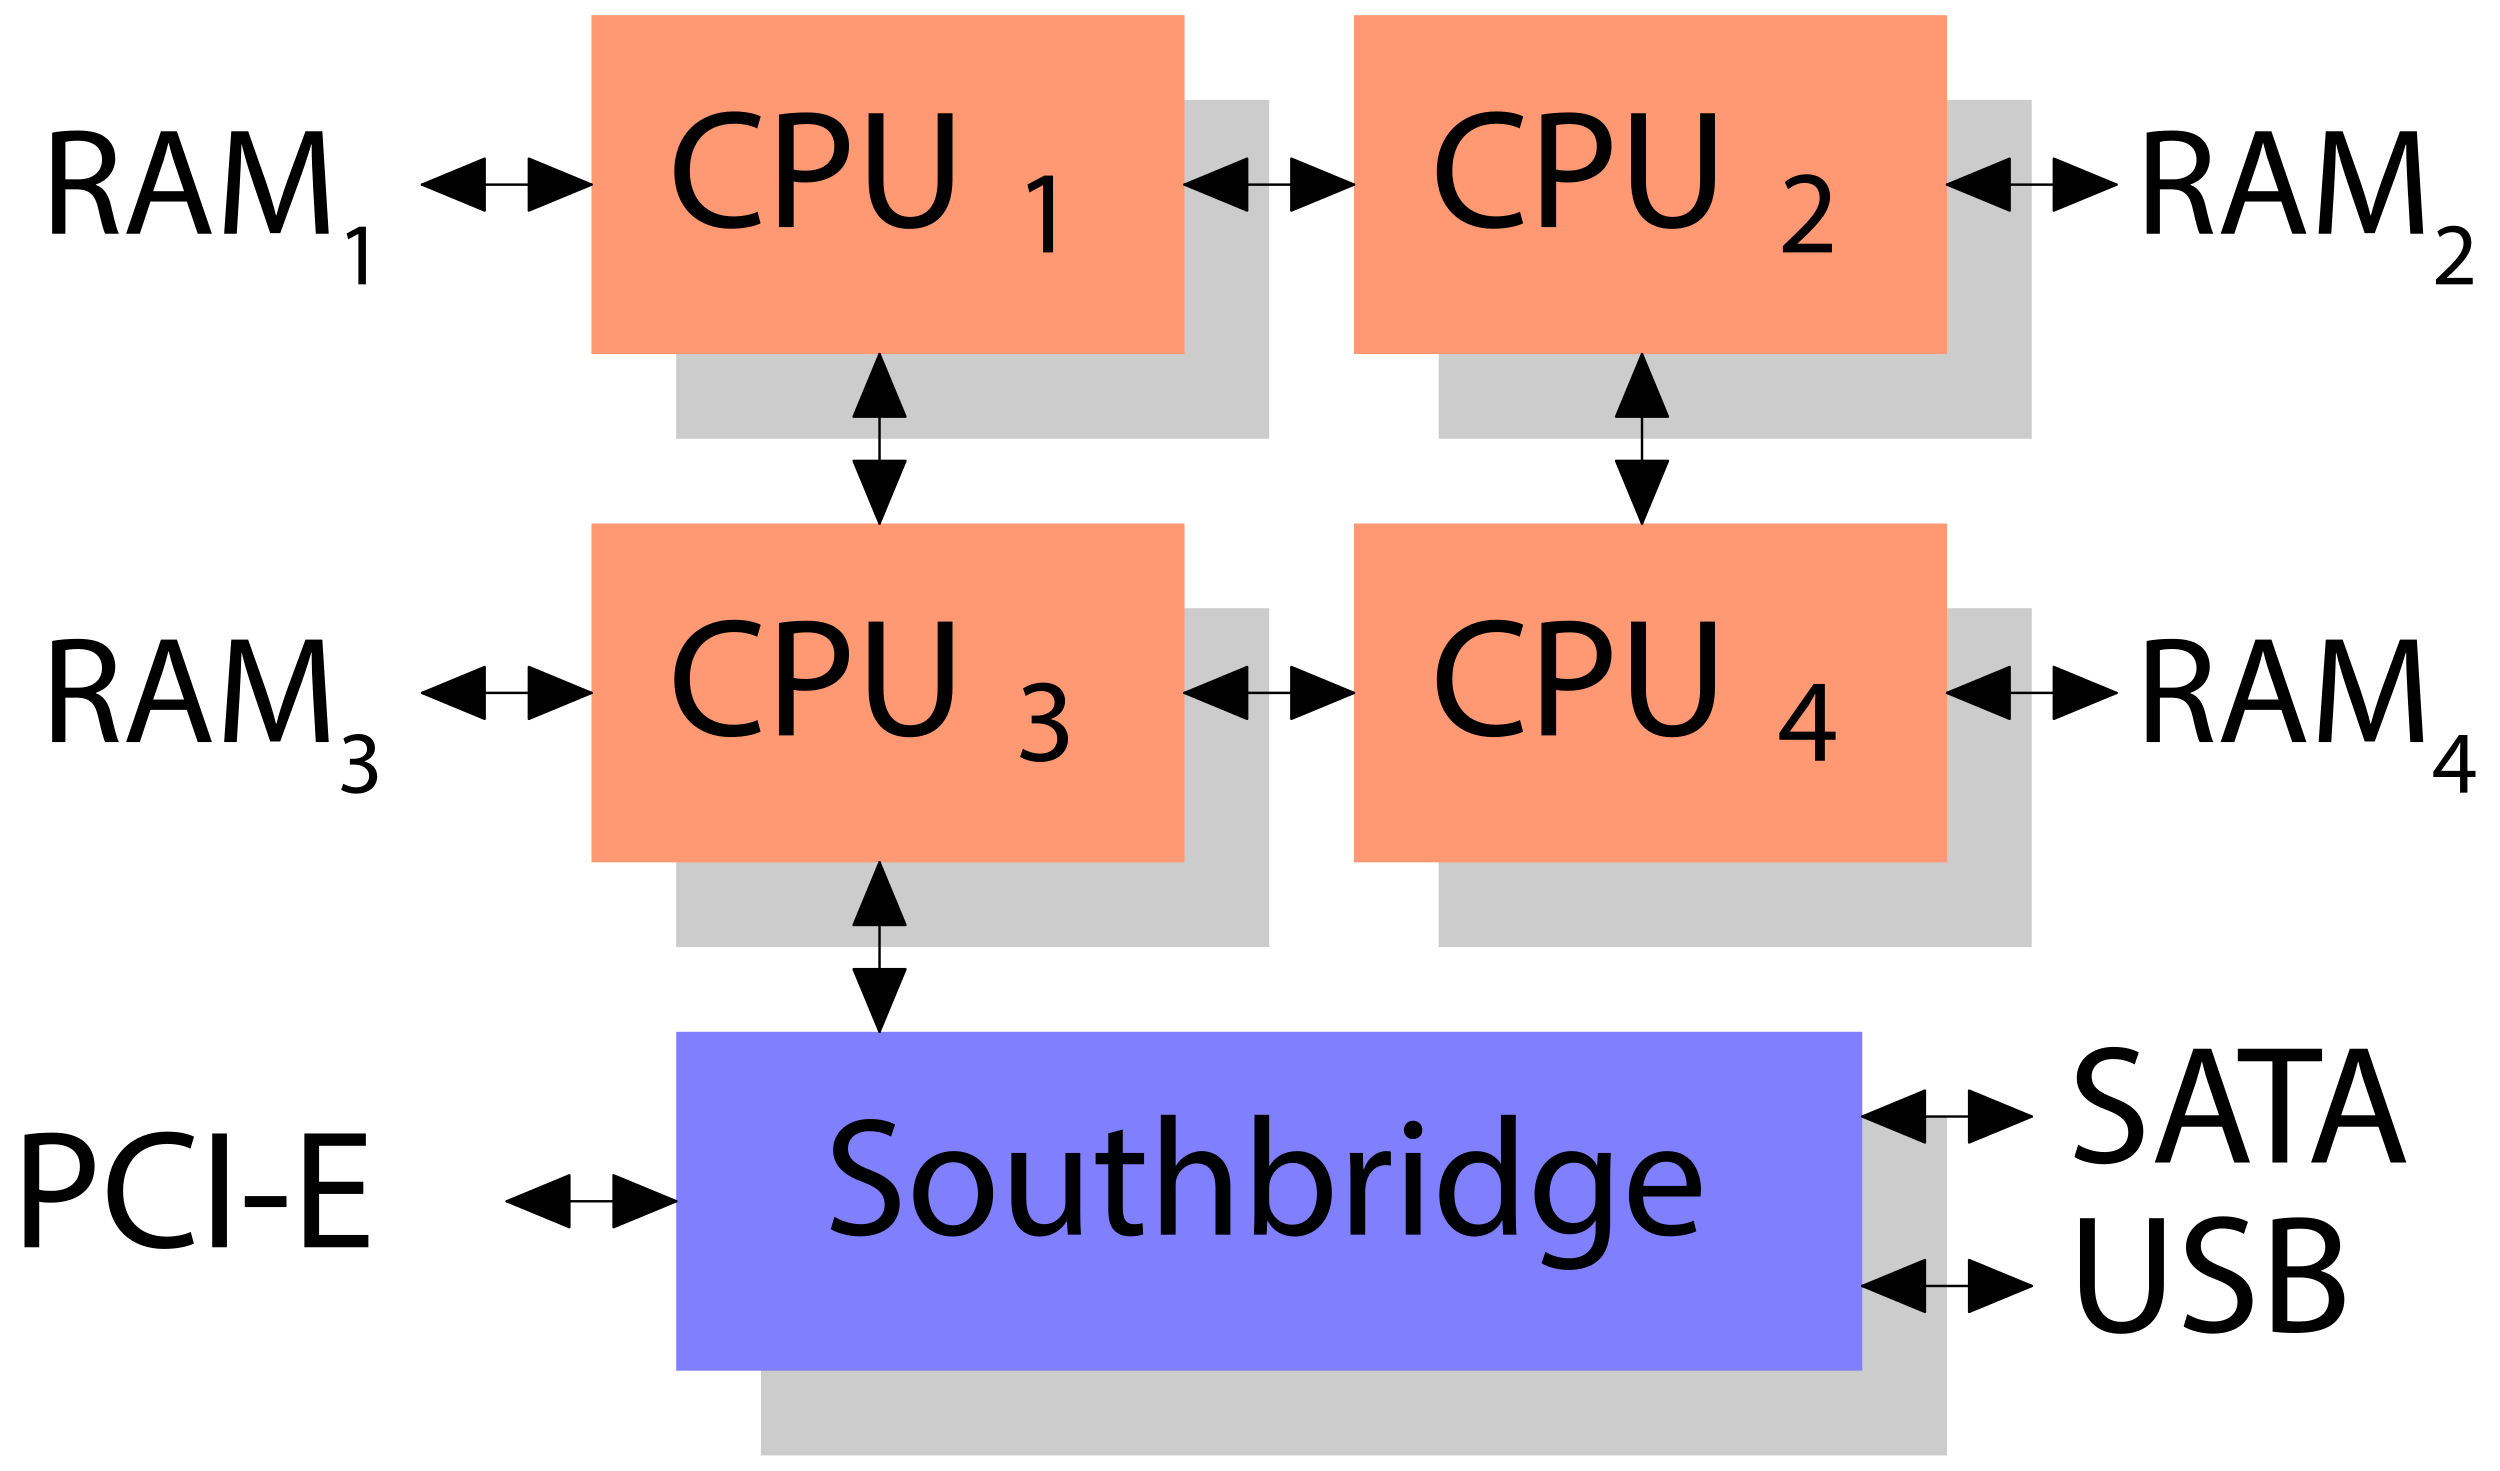 <?xml version="1.0" encoding="utf-8"?>
<!-- Generator: Adobe Illustrator 16.0.0, SVG Export Plug-In . SVG Version: 6.00 Build 0)  -->
<!DOCTYPE svg PUBLIC "-//W3C//DTD SVG 1.1//EN" "http://www.w3.org/Graphics/SVG/1.1/DTD/svg11.dtd">
<svg version="1.1" id="Layer_1" xmlns="http://www.w3.org/2000/svg" xmlns:xlink="http://www.w3.org/1999/xlink" x="0px" y="0px"
	 width="510px" height="300px" viewBox="0 0 510 300" enable-background="new 0 0 510 300" xml:space="preserve">
<g>
	<rect x="137.944" y="124.074" fill="#CCCCCC" width="120.981" height="69.133"/>
	<rect x="120.661" y="106.793" fill="#FF9973" width="120.981" height="69.131"/>
	<rect x="293.492" y="124.074" fill="#CCCCCC" width="120.981" height="69.133"/>
	<rect x="276.209" y="106.793" fill="#FF9973" width="120.981" height="69.131"/>
	<rect x="137.944" y="20.377" fill="#CCCCCC" width="120.981" height="69.133"/>
	<rect x="120.661" y="3.094" fill="#FF9973" width="120.981" height="69.133"/>
	<rect x="293.492" y="20.377" fill="#CCCCCC" width="120.981" height="69.133"/>
	<rect x="276.209" y="3.094" fill="#FF9973" width="120.981" height="69.133"/>
	
		<line fill="none" stroke="#000000" stroke-width="0.5" stroke-linecap="round" stroke-linejoin="round" stroke-miterlimit="10" x1="241.643" y1="141.357" x2="276.209" y2="141.357"/>
	<polygon points="263.436,146.65 276.209,141.357 263.436,136.066 	"/>
	
		<polygon fill="none" stroke="#000000" stroke-width="0.5" stroke-linecap="round" stroke-linejoin="round" stroke-miterlimit="10" points="
		263.436,146.65 276.209,141.357 263.436,136.066 	"/>
	<polygon points="254.416,136.066 241.643,141.357 254.416,146.65 	"/>
	
		<polygon fill="none" stroke="#000000" stroke-width="0.5" stroke-linecap="round" stroke-linejoin="round" stroke-miterlimit="10" points="
		254.416,136.066 241.643,141.357 254.416,146.65 	"/>
	
		<line fill="none" stroke="#000000" stroke-width="0.5" stroke-linecap="round" stroke-linejoin="round" stroke-miterlimit="10" x1="241.643" y1="37.66" x2="276.209" y2="37.66"/>
	<polygon points="263.436,42.951 276.209,37.66 263.436,32.369 	"/>
	
		<polygon fill="none" stroke="#000000" stroke-width="0.5" stroke-linecap="round" stroke-linejoin="round" stroke-miterlimit="10" points="
		263.436,42.951 276.209,37.66 263.436,32.369 	"/>
	<polygon points="254.416,32.369 241.643,37.66 254.416,42.951 	"/>
	
		<polygon fill="none" stroke="#000000" stroke-width="0.5" stroke-linecap="round" stroke-linejoin="round" stroke-miterlimit="10" points="
		254.416,32.369 241.643,37.66 254.416,42.951 	"/>
	
		<line fill="none" stroke="#000000" stroke-width="0.5" stroke-linecap="round" stroke-linejoin="round" stroke-miterlimit="10" x1="179.424" y1="106.793" x2="179.424" y2="72.227"/>
	<polygon points="184.717,85 179.424,72.227 174.135,85 	"/>
	
		<polygon fill="none" stroke="#000000" stroke-width="0.5" stroke-linecap="round" stroke-linejoin="round" stroke-miterlimit="10" points="
		184.717,85 179.424,72.227 174.135,85 	"/>
	<polygon points="174.135,94.018 179.424,106.793 184.717,94.018 	"/>
	
		<polygon fill="none" stroke="#000000" stroke-width="0.5" stroke-linecap="round" stroke-linejoin="round" stroke-miterlimit="10" points="
		174.135,94.018 179.424,106.793 184.717,94.018 	"/>
	
		<line fill="none" stroke="#000000" stroke-width="0.5" stroke-linecap="round" stroke-linejoin="round" stroke-miterlimit="10" x1="334.972" y1="106.793" x2="334.972" y2="72.227"/>
	<polygon points="340.264,85 334.972,72.227 329.682,85 	"/>
	
		<polygon fill="none" stroke="#000000" stroke-width="0.5" stroke-linecap="round" stroke-linejoin="round" stroke-miterlimit="10" points="
		340.264,85 334.972,72.227 329.682,85 	"/>
	<polygon points="329.682,94.018 334.972,106.793 340.264,94.018 	"/>
	
		<polygon fill="none" stroke="#000000" stroke-width="0.5" stroke-linecap="round" stroke-linejoin="round" stroke-miterlimit="10" points="
		329.682,94.018 334.972,106.793 340.264,94.018 	"/>
	<g>
		<path d="M155.156,149.26c-1.1,0.551-3.305,1.102-6.13,1.102c-6.545,0-11.47-4.135-11.47-11.744
			c0-7.268,4.925-12.193,12.125-12.193c2.893,0,4.719,0.621,5.509,1.033l-0.723,2.445c-1.138-0.551-2.754-0.965-4.685-0.965
			c-5.441,0-9.058,3.479-9.058,9.574c0,5.684,3.271,9.334,8.922,9.334c1.823,0,3.683-0.377,4.888-0.963L155.156,149.26z"/>
		<path d="M158.907,127.078c1.448-0.24,3.342-0.447,5.752-0.447c2.964,0,5.134,0.688,6.512,1.93
			c1.272,1.102,2.032,2.789,2.032,4.855c0,2.102-0.621,3.754-1.793,4.959c-1.583,1.689-4.166,2.549-7.096,2.549
			c-0.895,0-1.722-0.035-2.41-0.207v9.301h-2.997V127.078z M161.904,138.271c0.655,0.172,1.482,0.24,2.481,0.24
			c3.615,0,5.819-1.754,5.819-4.957c0-3.066-2.171-4.547-5.476-4.547c-1.31,0-2.309,0.102-2.825,0.24V138.271z"/>
		<path d="M180.224,126.803v13.742c0,5.201,2.31,7.406,5.408,7.406c3.442,0,5.647-2.273,5.647-7.406v-13.742h3.031v13.535
			c0,7.131-3.754,10.057-8.783,10.057c-4.753,0-8.335-2.721-8.335-9.92v-13.672H180.224z"/>
	</g>
	<g>
		<path d="M208.674,152.75c0.604,0.385,2.001,0.988,3.473,0.988c2.721,0,3.564-1.734,3.541-3.037
			c-0.023-2.193-1.998-3.133-4.047-3.133h-1.182v-1.59h1.182c1.543,0,3.494-0.797,3.494-2.652c0-1.254-0.797-2.363-2.748-2.363
			c-1.253,0-2.458,0.557-3.133,1.037l-0.557-1.543c0.82-0.604,2.41-1.205,4.098-1.205c3.085,0,4.482,1.832,4.482,3.736
			c0,1.615-0.962,2.99-2.889,3.688v0.049c1.927,0.385,3.493,1.832,3.493,4.025c0,2.506-1.951,4.699-5.711,4.699
			c-1.763,0-3.306-0.553-4.075-1.059L208.674,152.75z"/>
	</g>
	<g>
		<path d="M310.704,149.26c-1.101,0.551-3.305,1.102-6.13,1.102c-6.545,0-11.471-4.135-11.471-11.744
			c0-7.268,4.926-12.193,12.125-12.193c2.894,0,4.72,0.621,5.51,1.033l-0.723,2.445c-1.138-0.551-2.755-0.965-4.686-0.965
			c-5.441,0-9.057,3.479-9.057,9.574c0,5.684,3.271,9.334,8.922,9.334c1.822,0,3.683-0.377,4.888-0.963L310.704,149.26z"/>
		<path d="M314.454,127.078c1.448-0.24,3.342-0.447,5.752-0.447c2.964,0,5.135,0.688,6.512,1.93
			c1.272,1.102,2.032,2.789,2.032,4.855c0,2.102-0.621,3.754-1.792,4.959c-1.583,1.689-4.166,2.549-7.096,2.549
			c-0.895,0-1.722-0.035-2.41-0.207v9.301h-2.998V127.078z M317.452,138.271c0.654,0.172,1.481,0.24,2.48,0.24
			c3.615,0,5.82-1.754,5.82-4.957c0-3.066-2.171-4.547-5.476-4.547c-1.31,0-2.309,0.102-2.825,0.24V138.271z"/>
		<path d="M335.771,126.803v13.742c0,5.201,2.309,7.406,5.407,7.406c3.443,0,5.647-2.273,5.647-7.406v-13.742h3.031v13.535
			c0,7.131-3.754,10.057-8.783,10.057c-4.753,0-8.334-2.721-8.334-9.92v-13.672H335.771z"/>
	</g>
	<g>
		<path d="M370.273,155.186v-4.268h-7.281v-1.398l6.99-10.002h2.289v9.738h2.194v1.662h-2.194v4.268H370.273z M370.273,149.256
			v-5.23c0-0.82,0.023-1.639,0.07-2.459h-0.07c-0.482,0.916-0.867,1.592-1.303,2.313l-3.832,5.328v0.049H370.273z"/>
	</g>
	<g>
		<path d="M155.156,45.561c-1.1,0.553-3.305,1.103-6.13,1.103c-6.545,0-11.47-4.134-11.47-11.743
			c0-7.269,4.925-12.193,12.125-12.193c2.893,0,4.719,0.619,5.509,1.033l-0.723,2.445c-1.138-0.552-2.754-0.965-4.685-0.965
			c-5.441,0-9.058,3.479-9.058,9.574c0,5.684,3.271,9.334,8.922,9.334c1.823,0,3.683-0.379,4.888-0.964L155.156,45.561z"/>
		<path d="M158.907,23.38c1.448-0.239,3.342-0.447,5.752-0.447c2.964,0,5.134,0.688,6.512,1.929c1.272,1.103,2.032,2.79,2.032,4.855
			c0,2.102-0.621,3.754-1.793,4.961c-1.583,1.688-4.166,2.549-7.096,2.549c-0.895,0-1.722-0.035-2.41-0.207v9.299h-2.997V23.38z
			 M161.904,34.573c0.655,0.172,1.482,0.241,2.481,0.241c3.615,0,5.819-1.756,5.819-4.959c0-3.064-2.171-4.547-5.476-4.547
			c-1.31,0-2.309,0.104-2.825,0.242V34.573z"/>
		<path d="M180.224,23.104v13.742c0,5.202,2.31,7.406,5.408,7.406c3.442,0,5.647-2.274,5.647-7.406V23.104h3.031v13.536
			c0,7.129-3.754,10.057-8.783,10.057c-4.753,0-8.335-2.721-8.335-9.92V23.104H180.224z"/>
	</g>
	<g>
		<path d="M212.771,37.795h-0.047L210,39.266l-0.408-1.613l3.423-1.834h1.806v15.668h-2.049V37.795z"/>
	</g>
	<g>
		<path d="M310.704,45.561c-1.101,0.553-3.305,1.103-6.13,1.103c-6.545,0-11.471-4.134-11.471-11.743
			c0-7.269,4.926-12.193,12.125-12.193c2.894,0,4.72,0.619,5.51,1.033l-0.723,2.445c-1.138-0.552-2.755-0.965-4.686-0.965
			c-5.441,0-9.057,3.479-9.057,9.574c0,5.684,3.271,9.334,8.922,9.334c1.822,0,3.683-0.379,4.888-0.964L310.704,45.561z"/>
		<path d="M314.454,23.38c1.448-0.239,3.342-0.447,5.752-0.447c2.964,0,5.135,0.688,6.512,1.929c1.272,1.103,2.032,2.79,2.032,4.855
			c0,2.102-0.621,3.754-1.792,4.961c-1.583,1.688-4.166,2.549-7.096,2.549c-0.895,0-1.722-0.035-2.41-0.207v9.299h-2.998V23.38z
			 M317.452,34.573c0.654,0.172,1.481,0.241,2.48,0.241c3.615,0,5.82-1.756,5.82-4.959c0-3.064-2.171-4.547-5.476-4.547
			c-1.31,0-2.309,0.104-2.825,0.242V34.573z"/>
		<path d="M335.771,23.104v13.742c0,5.202,2.309,7.406,5.407,7.406c3.443,0,5.647-2.274,5.647-7.406V23.104h3.031v13.536
			c0,7.129-3.754,10.057-8.783,10.057c-4.753,0-8.334-2.721-8.334-9.92V23.104H335.771z"/>
	</g>
	<g>
		<path d="M363.715,51.486v-1.301l1.664-1.615c4-3.809,5.81-5.834,5.833-8.196c0-1.59-0.77-3.06-3.109-3.06
			c-1.421,0-2.603,0.723-3.325,1.324l-0.675-1.493c1.084-0.917,2.626-1.592,4.433-1.592c3.375,0,4.797,2.313,4.797,4.556
			c0,2.893-2.097,5.23-5.398,8.412l-1.252,1.158v0.047h7.038v1.76H363.715z"/>
	</g>
	
		<line fill="none" stroke="#000000" stroke-width="0.5" stroke-linecap="round" stroke-linejoin="round" stroke-miterlimit="10" x1="86.096" y1="141.357" x2="120.661" y2="141.357"/>
	<polygon points="107.889,146.65 120.661,141.357 107.889,136.066 	"/>
	
		<polygon fill="none" stroke="#000000" stroke-width="0.5" stroke-linecap="round" stroke-linejoin="round" stroke-miterlimit="10" points="
		107.889,146.65 120.661,141.357 107.889,136.066 	"/>
	<polygon points="98.869,136.066 86.096,141.357 98.869,146.65 	"/>
	
		<polygon fill="none" stroke="#000000" stroke-width="0.5" stroke-linecap="round" stroke-linejoin="round" stroke-miterlimit="10" points="
		98.869,136.066 86.096,141.357 98.869,146.65 	"/>
	
		<line fill="none" stroke="#000000" stroke-width="0.5" stroke-linecap="round" stroke-linejoin="round" stroke-miterlimit="10" x1="397.19" y1="141.357" x2="431.756" y2="141.357"/>
	<polygon points="418.983,146.65 431.756,141.357 418.983,136.066 	"/>
	
		<polygon fill="none" stroke="#000000" stroke-width="0.5" stroke-linecap="round" stroke-linejoin="round" stroke-miterlimit="10" points="
		418.983,146.65 431.756,141.357 418.983,136.066 	"/>
	<polygon points="409.964,136.066 397.19,141.357 409.964,146.65 	"/>
	
		<polygon fill="none" stroke="#000000" stroke-width="0.5" stroke-linecap="round" stroke-linejoin="round" stroke-miterlimit="10" points="
		409.964,136.066 397.19,141.357 409.964,146.65 	"/>
	
		<line fill="none" stroke="#000000" stroke-width="0.5" stroke-linecap="round" stroke-linejoin="round" stroke-miterlimit="10" x1="86.096" y1="37.66" x2="120.661" y2="37.66"/>
	<polygon points="107.889,42.951 120.661,37.66 107.889,32.369 	"/>
	
		<polygon fill="none" stroke="#000000" stroke-width="0.5" stroke-linecap="round" stroke-linejoin="round" stroke-miterlimit="10" points="
		107.889,42.951 120.661,37.66 107.889,32.369 	"/>
	<polygon points="98.869,32.369 86.096,37.66 98.869,42.951 	"/>
	
		<polygon fill="none" stroke="#000000" stroke-width="0.5" stroke-linecap="round" stroke-linejoin="round" stroke-miterlimit="10" points="
		98.869,32.369 86.096,37.66 98.869,42.951 	"/>
	
		<line fill="none" stroke="#000000" stroke-width="0.5" stroke-linecap="round" stroke-linejoin="round" stroke-miterlimit="10" x1="397.19" y1="37.66" x2="431.756" y2="37.66"/>
	<polygon points="418.983,42.951 431.756,37.66 418.983,32.369 	"/>
	
		<polygon fill="none" stroke="#000000" stroke-width="0.5" stroke-linecap="round" stroke-linejoin="round" stroke-miterlimit="10" points="
		418.983,42.951 431.756,37.66 418.983,32.369 	"/>
	<polygon points="409.964,32.369 397.19,37.66 409.964,42.951 	"/>
	
		<polygon fill="none" stroke="#000000" stroke-width="0.5" stroke-linecap="round" stroke-linejoin="round" stroke-miterlimit="10" points="
		409.964,32.369 397.19,37.66 409.964,42.951 	"/>
	<g>
		<path d="M10.638,130.76c1.366-0.281,3.317-0.436,5.181-0.436c2.883,0,4.743,0.527,6.046,1.705c1.057,0.93,1.645,2.357,1.645,3.971
			c0,2.76-1.735,4.59-3.939,5.332v0.096c1.613,0.557,2.575,2.045,3.071,4.217c0.682,2.916,1.179,4.932,1.613,5.738h-2.791
			c-0.341-0.59-0.807-2.389-1.397-4.994c-0.621-2.883-1.735-3.969-4.186-4.063h-2.542v9.057h-2.7V130.76z M13.338,140.279h2.758
			c2.886,0,4.716-1.58,4.716-3.969c0-2.699-1.955-3.877-4.807-3.91c-1.304,0-2.235,0.125-2.667,0.25V140.279z"/>
		<path d="M30.695,144.807l-2.171,6.576h-2.792l7.103-20.904h3.254l7.133,20.904h-2.883l-2.234-6.576H30.695z M37.548,142.699
			l-2.046-6.018c-0.466-1.363-0.776-2.605-1.087-3.814h-0.061c-0.311,1.24-0.651,2.512-1.057,3.783l-2.046,6.049H37.548z"/>
		<path d="M63.897,142.201c-0.155-2.914-0.341-6.42-0.311-9.023h-0.095c-0.712,2.451-1.58,5.055-2.637,7.939l-3.689,10.141h-2.045
			l-3.383-9.955c-0.992-2.947-1.829-5.645-2.417-8.125h-0.063c-0.062,2.604-0.217,6.109-0.402,9.242l-0.561,8.963h-2.571
			l1.458-20.904h3.439l3.568,10.111c0.867,2.574,1.583,4.867,2.109,7.041h0.092c0.529-2.111,1.272-4.406,2.204-7.041l3.72-10.111
			h3.443l1.303,20.904h-2.637L63.897,142.201z"/>
		<path d="M70.034,159.875c0.452,0.291,1.502,0.742,2.603,0.742c2.046,0,2.681-1.303,2.66-2.279
			c-0.017-1.646-1.502-2.352-3.038-2.352h-0.888v-1.195h0.888c1.158,0,2.623-0.596,2.623-1.99c0-0.939-0.598-1.771-2.063-1.771
			c-0.942,0-1.847,0.416-2.353,0.777l-0.416-1.156c0.615-0.453,1.81-0.906,3.075-0.906c2.316,0,3.366,1.377,3.366,2.805
			c0,1.211-0.723,2.242-2.171,2.768v0.037c1.448,0.289,2.623,1.373,2.623,3.021c0,1.881-1.465,3.527-4.287,3.527
			c-1.32,0-2.478-0.418-3.059-0.797L70.034,159.875z"/>
	</g>
	<g>
		<path d="M10.638,27.061c1.366-0.279,3.317-0.436,5.181-0.436c2.883,0,4.743,0.529,6.046,1.707c1.057,0.93,1.645,2.355,1.645,3.969
			c0,2.76-1.735,4.592-3.939,5.334v0.095c1.613,0.557,2.575,2.046,3.071,4.218c0.682,2.914,1.179,4.93,1.613,5.736h-2.791
			c-0.341-0.589-0.807-2.388-1.397-4.992c-0.621-2.885-1.735-3.97-4.186-4.064h-2.542v9.057h-2.7V27.061z M13.338,36.582h2.758
			c2.886,0,4.716-1.582,4.716-3.971c0-2.698-1.955-3.877-4.807-3.908c-1.304,0-2.235,0.125-2.667,0.25V36.582z"/>
		<path d="M30.695,41.108l-2.171,6.575h-2.792l7.103-20.902h3.254l7.133,20.902h-2.883l-2.234-6.575H30.695z M37.548,39
			l-2.046-6.017c-0.466-1.364-0.776-2.604-1.087-3.814h-0.061c-0.311,1.24-0.651,2.511-1.057,3.784L31.252,39H37.548z"/>
		<path d="M63.897,38.504c-0.155-2.914-0.341-6.42-0.311-9.024h-0.095c-0.712,2.45-1.58,5.055-2.637,7.939l-3.689,10.14h-2.045
			l-3.383-9.954c-0.992-2.946-1.829-5.644-2.417-8.125h-0.063c-0.062,2.604-0.217,6.11-0.402,9.242l-0.561,8.962h-2.571
			l1.458-20.902h3.439l3.568,10.111c0.867,2.574,1.583,4.867,2.109,7.039h0.092c0.529-2.109,1.272-4.404,2.204-7.039l3.72-10.111
			h3.443l1.303,20.902h-2.637L63.897,38.504z"/>
		<path d="M73.109,47.729h-0.037l-2.046,1.104l-0.307-1.215l2.568-1.373h1.357v11.759h-1.536V47.729z"/>
	</g>
	<g>
		<path d="M437.917,130.76c1.363-0.281,3.318-0.436,5.182-0.436c2.883,0,4.742,0.527,6.046,1.705
			c1.053,0.93,1.644,2.357,1.644,3.971c0,2.76-1.735,4.59-3.939,5.332v0.096c1.613,0.557,2.575,2.045,3.071,4.217
			c0.683,2.916,1.179,4.932,1.614,5.738h-2.792c-0.341-0.59-0.807-2.389-1.397-4.994c-0.617-2.883-1.735-3.969-4.186-4.063h-2.542
			v9.057h-2.7V130.76z M440.617,140.279h2.758c2.887,0,4.716-1.58,4.716-3.969c0-2.699-1.954-3.877-4.807-3.91
			c-1.303,0-2.234,0.125-2.667,0.25V140.279z"/>
		<path d="M457.975,144.807l-2.171,6.576h-2.791l7.103-20.904h3.254l7.133,20.904h-2.883l-2.231-6.576H457.975z M464.827,142.699
			l-2.046-6.018c-0.466-1.363-0.776-2.605-1.087-3.814h-0.061c-0.311,1.24-0.651,2.512-1.057,3.783l-2.046,6.049H464.827z"/>
		<path d="M491.177,142.201c-0.155-2.914-0.341-6.42-0.311-9.023h-0.095c-0.712,2.451-1.579,5.055-2.636,7.939l-3.689,10.141H482.4
			l-3.383-9.955c-0.992-2.947-1.829-5.645-2.416-8.125h-0.064c-0.061,2.604-0.216,6.109-0.401,9.242l-0.561,8.963h-2.572
			l1.458-20.904h3.443l3.564,10.111c0.867,2.574,1.583,4.867,2.109,7.041h0.092c0.529-2.111,1.272-4.406,2.204-7.041l3.72-10.111
			h3.443l1.303,20.904h-2.637L491.177,142.201z"/>
		<path d="M501.854,161.703v-3.201h-5.465v-1.051l5.249-7.508h1.719v7.309H505v1.25h-1.644v3.201H501.854z M501.854,157.252v-3.926
			c0-0.613,0.018-1.23,0.055-1.844h-0.055c-0.36,0.686-0.651,1.193-0.975,1.736l-2.88,3.998v0.035H501.854z"/>
	</g>
	<g>
		<path d="M437.917,27.061c1.363-0.279,3.318-0.436,5.182-0.436c2.883,0,4.742,0.529,6.046,1.707
			c1.053,0.93,1.644,2.355,1.644,3.969c0,2.76-1.735,4.592-3.939,5.334v0.095c1.613,0.557,2.575,2.046,3.071,4.218
			c0.683,2.914,1.179,4.93,1.614,5.736h-2.792c-0.341-0.589-0.807-2.388-1.397-4.992c-0.617-2.885-1.735-3.97-4.186-4.064h-2.542
			v9.057h-2.7V27.061z M440.617,36.582h2.758c2.887,0,4.716-1.582,4.716-3.971c0-2.698-1.954-3.877-4.807-3.908
			c-1.303,0-2.234,0.125-2.667,0.25V36.582z"/>
		<path d="M457.975,41.108l-2.171,6.575h-2.791l7.103-20.902h3.254l7.133,20.902h-2.883l-2.231-6.575H457.975z M464.827,39
			l-2.046-6.017c-0.466-1.364-0.776-2.604-1.087-3.814h-0.061c-0.311,1.24-0.651,2.511-1.057,3.784L458.531,39H464.827z"/>
		<path d="M491.177,38.504c-0.155-2.914-0.341-6.42-0.311-9.024h-0.095c-0.712,2.45-1.579,5.055-2.636,7.939l-3.689,10.14H482.4
			l-3.383-9.954c-0.992-2.946-1.829-5.644-2.416-8.125h-0.064c-0.061,2.604-0.216,6.11-0.401,9.242l-0.561,8.962h-2.572
			l1.458-20.902h3.443l3.564,10.111c0.867,2.574,1.583,4.867,2.109,7.039h0.092c0.529-2.109,1.272-4.404,2.204-7.039l3.72-10.111
			h3.443l1.303,20.902h-2.637L491.177,38.504z"/>
		<path d="M496.933,58.005v-0.978l1.249-1.211c3.004-2.859,4.361-4.379,4.378-6.15c0-1.195-0.581-2.299-2.333-2.299
			c-1.069,0-1.954,0.543-2.498,0.995l-0.506-1.122c0.813-0.688,1.972-1.193,3.328-1.193c2.532,0,3.602,1.736,3.602,3.42
			c0,2.17-1.576,3.926-4.054,6.313l-0.941,0.868v0.037h5.282v1.319H496.933z"/>
	</g>
	<rect x="155.228" y="227.773" fill="#CCCCCC" width="241.963" height="69.133"/>
	<rect x="137.944" y="210.49" fill="#8080FF" width="241.963" height="69.133"/>
	<g>
		<path d="M170.235,248.221c1.344,0.828,3.305,1.516,5.374,1.516c3.065,0,4.854-1.617,4.854-3.961c0-2.168-1.239-3.41-4.372-4.615
			c-3.791-1.342-6.133-3.305-6.133-6.578c0-3.617,2.997-6.303,7.511-6.303c2.376,0,4.098,0.551,5.131,1.137l-0.827,2.445
			c-0.756-0.414-2.309-1.102-4.408-1.102c-3.17,0-4.375,1.893-4.375,3.479c0,2.17,1.414,3.236,4.614,4.477
			c3.929,1.516,5.924,3.41,5.924,6.82c0,3.58-2.649,6.682-8.128,6.682c-2.238,0-4.683-0.656-5.921-1.48L170.235,248.221z"/>
		<path d="M202.607,243.398c0,6.166-4.271,8.852-8.301,8.852c-4.513,0-7.99-3.307-7.99-8.576c0-5.58,3.649-8.85,8.264-8.85
			C199.37,234.824,202.607,238.303,202.607,243.398z M189.382,243.572c0,3.65,2.1,6.406,5.063,6.406
			c2.893,0,5.063-2.721,5.063-6.477c0-2.824-1.415-6.404-4.996-6.404S189.382,240.402,189.382,243.572z"/>
		<path d="M220.377,247.324c0,1.725,0.033,3.24,0.138,4.547h-2.687l-0.172-2.721h-0.068c-0.793,1.344-2.548,3.1-5.512,3.1
			c-2.616,0-5.752-1.447-5.752-7.301v-9.748h3.031v9.23c0,3.17,0.965,5.305,3.72,5.305c2.032,0,3.443-1.412,3.997-2.756
			c0.172-0.447,0.273-0.998,0.273-1.549v-10.23h3.031V247.324z"/>
		<path d="M229.052,230.414v4.787h4.341v2.309h-4.341v8.99c0,2.066,0.587,3.236,2.275,3.236c0.79,0,1.377-0.102,1.755-0.207
			l0.139,2.273c-0.588,0.242-1.516,0.414-2.688,0.414c-1.41,0-2.548-0.447-3.271-1.275c-0.86-0.896-1.171-2.375-1.171-4.338v-9.094
			h-2.583v-2.309h2.583v-3.994L229.052,230.414z"/>
		<path d="M236.803,227.42h3.031v10.398h0.067c0.482-0.859,1.238-1.617,2.17-2.135c0.895-0.516,1.962-0.859,3.099-0.859
			c2.238,0,5.823,1.377,5.823,7.129v9.918h-3.031v-9.574c0-2.688-0.999-4.959-3.858-4.959c-1.965,0-3.514,1.377-4.064,3.029
			c-0.172,0.414-0.205,0.861-0.205,1.447v10.057h-3.031V227.42z"/>
		<path d="M255.776,251.871c0.067-1.135,0.139-2.822,0.139-4.305V227.42h2.994v10.469h0.07c1.067-1.859,2.998-3.064,5.682-3.064
			c4.135,0,7.062,3.443,7.028,8.506c0,5.959-3.754,8.92-7.474,8.92c-2.41,0-4.342-0.93-5.58-3.135h-0.104l-0.139,2.756H255.776z
			 M258.909,245.189c0,0.381,0.07,0.758,0.138,1.104c0.588,2.1,2.343,3.547,4.548,3.547c3.169,0,5.063-2.582,5.063-6.406
			c0-3.342-1.722-6.199-4.959-6.199c-2.066,0-3.997,1.412-4.615,3.719c-0.07,0.344-0.175,0.758-0.175,1.24V245.189z"/>
		<path d="M275.507,240.402c0-1.963-0.034-3.65-0.139-5.201h2.653l0.102,3.273h0.139c0.759-2.238,2.582-3.65,4.614-3.65
			c0.344,0,0.587,0.033,0.86,0.102v2.859c-0.307-0.068-0.617-0.104-1.033-0.104c-2.133,0-3.648,1.619-4.063,3.893
			c-0.067,0.412-0.139,0.895-0.139,1.412v8.885h-2.994V240.402z"/>
		<path d="M290.144,230.518c0.033,1.033-0.726,1.859-1.931,1.859c-1.067,0-1.823-0.826-1.823-1.859c0-1.066,0.79-1.893,1.894-1.893
			C289.418,228.625,290.144,229.451,290.144,230.518z M286.768,251.871v-16.67h3.031v16.67H286.768z"/>
		<path d="M309.223,227.42v20.146c0,1.482,0.033,3.17,0.138,4.305h-2.721l-0.138-2.893h-0.071c-0.929,1.861-2.96,3.271-5.681,3.271
			c-4.031,0-7.13-3.41-7.13-8.471c-0.034-5.547,3.409-8.955,7.474-8.955c2.549,0,4.271,1.205,5.026,2.547h0.071v-9.951H309.223z
			 M306.191,241.986c0-0.379-0.034-0.895-0.139-1.273c-0.449-1.928-2.1-3.514-4.375-3.514c-3.133,0-4.992,2.756-4.992,6.441
			c0,3.375,1.654,6.166,4.925,6.166c2.032,0,3.892-1.344,4.442-3.617c0.104-0.414,0.139-0.828,0.139-1.309V241.986z"/>
		<path d="M328.611,235.201c-0.07,1.207-0.138,2.549-0.138,4.58v9.68c0,3.824-0.76,6.164-2.377,7.611
			c-1.62,1.516-3.963,1.998-6.063,1.998c-1.998,0-4.202-0.482-5.546-1.377l0.76-2.309c1.1,0.689,2.821,1.309,4.891,1.309
			c3.099,0,5.371-1.617,5.371-5.82v-1.859h-0.067c-0.933,1.551-2.722,2.789-5.304,2.789c-4.135,0-7.096-3.512-7.096-8.129
			c0-5.646,3.684-8.85,7.508-8.85c2.893,0,4.476,1.516,5.202,2.893h0.067l0.139-2.516H328.611z M325.476,241.781
			c0-0.518-0.033-0.965-0.172-1.379c-0.551-1.756-2.032-3.203-4.236-3.203c-2.894,0-4.959,2.445-4.959,6.303
			c0,3.273,1.654,5.994,4.925,5.994c1.86,0,3.548-1.172,4.203-3.102c0.172-0.516,0.239-1.102,0.239-1.617V241.781z"/>
		<path d="M335.188,244.088c0.067,4.1,2.687,5.785,5.715,5.785c2.17,0,3.48-0.377,4.617-0.859l0.517,2.17
			c-1.069,0.482-2.893,1.033-5.546,1.033c-5.131,0-8.195-3.377-8.195-8.404s2.96-8.988,7.817-8.988c5.441,0,6.886,4.785,6.886,7.854
			c0,0.619-0.067,1.102-0.101,1.41H335.188z M344.072,241.918c0.033-1.928-0.79-4.924-4.203-4.924c-3.064,0-4.408,2.824-4.648,4.924
			H344.072z"/>
	</g>
	
		<line fill="none" stroke="#000000" stroke-width="0.5" stroke-linecap="round" stroke-linejoin="round" stroke-miterlimit="10" x1="179.424" y1="210.49" x2="179.424" y2="175.924"/>
	<polygon points="184.717,188.697 179.424,175.924 174.135,188.697 	"/>
	
		<polygon fill="none" stroke="#000000" stroke-width="0.5" stroke-linecap="round" stroke-linejoin="round" stroke-miterlimit="10" points="
		184.717,188.697 179.424,175.924 174.135,188.697 	"/>
	<polygon points="174.135,197.715 179.424,210.49 184.717,197.715 	"/>
	
		<polygon fill="none" stroke="#000000" stroke-width="0.5" stroke-linecap="round" stroke-linejoin="round" stroke-miterlimit="10" points="
		174.135,197.715 179.424,210.49 184.717,197.715 	"/>
	
		<line fill="none" stroke="#000000" stroke-width="0.5" stroke-linecap="round" stroke-linejoin="round" stroke-miterlimit="10" x1="103.379" y1="245.057" x2="137.944" y2="245.057"/>
	<polygon points="125.171,250.348 137.944,245.057 125.171,239.766 	"/>
	
		<polygon fill="none" stroke="#000000" stroke-width="0.5" stroke-linecap="round" stroke-linejoin="round" stroke-miterlimit="10" points="
		125.171,250.348 137.944,245.057 125.171,239.766 	"/>
	<polygon points="116.151,239.766 103.379,245.057 116.151,250.348 	"/>
	
		<polygon fill="none" stroke="#000000" stroke-width="0.5" stroke-linecap="round" stroke-linejoin="round" stroke-miterlimit="10" points="
		116.151,239.766 103.379,245.057 116.151,250.348 	"/>
	<g>
		<path d="M5,231.502c1.448-0.24,3.342-0.447,5.752-0.447c2.964,0,5.135,0.689,6.512,1.93c1.272,1.102,2.032,2.789,2.032,4.855
			c0,2.102-0.621,3.754-1.793,4.961c-1.583,1.688-4.165,2.547-7.095,2.547c-0.895,0-1.722-0.035-2.41-0.207v9.301H5V231.502z
			 M7.998,242.695c0.654,0.172,1.481,0.242,2.48,0.242c3.615,0,5.819-1.756,5.819-4.959c0-3.066-2.17-4.547-5.475-4.547
			c-1.31,0-2.31,0.102-2.825,0.24V242.695z"/>
		<path d="M39.543,253.684c-1.101,0.551-3.305,1.102-6.131,1.102c-6.545,0-11.47-4.133-11.47-11.744
			c0-7.268,4.925-12.191,12.125-12.191c2.893,0,4.719,0.619,5.509,1.031l-0.723,2.447c-1.137-0.553-2.754-0.967-4.685-0.967
			c-5.442,0-9.058,3.479-9.058,9.576c0,5.682,3.271,9.332,8.922,9.332c1.823,0,3.684-0.377,4.889-0.963L39.543,253.684z"/>
		<path d="M46.29,231.227v23.215h-2.997v-23.215H46.29z"/>
		<path d="M58.445,244.006v2.236h-8.506v-2.236H58.445z"/>
		<path d="M74.115,243.559h-9.022v8.367h10.056v2.516H62.095v-23.215h12.537v2.516h-9.539v7.334h9.022V243.559z"/>
	</g>
	
		<line fill="none" stroke="#000000" stroke-width="0.5" stroke-linecap="round" stroke-linejoin="round" stroke-miterlimit="10" x1="379.907" y1="227.773" x2="414.474" y2="227.773"/>
	<polygon points="401.7,233.064 414.474,227.773 401.7,222.482 	"/>
	
		<polygon fill="none" stroke="#000000" stroke-width="0.5" stroke-linecap="round" stroke-linejoin="round" stroke-miterlimit="10" points="
		401.7,233.064 414.474,227.773 401.7,222.482 	"/>
	<polygon points="392.681,222.482 379.907,227.773 392.681,233.064 	"/>
	
		<polygon fill="none" stroke="#000000" stroke-width="0.5" stroke-linecap="round" stroke-linejoin="round" stroke-miterlimit="10" points="
		392.681,222.482 379.907,227.773 392.681,233.064 	"/>
	<g>
		<path d="M423.938,233.508c1.344,0.826,3.305,1.516,5.374,1.516c3.064,0,4.854-1.619,4.854-3.963c0-2.168-1.238-3.408-4.371-4.613
			c-3.791-1.344-6.133-3.307-6.133-6.58c0-3.617,2.997-6.301,7.51-6.301c2.377,0,4.099,0.549,5.132,1.135l-0.827,2.445
			c-0.757-0.412-2.31-1.102-4.409-1.102c-3.169,0-4.374,1.895-4.374,3.479c0,2.17,1.414,3.238,4.614,4.479
			c3.929,1.516,5.924,3.408,5.924,6.818c0,3.582-2.649,6.682-8.128,6.682c-2.238,0-4.683-0.654-5.921-1.48L423.938,233.508z"/>
		<path d="M445.083,229.855l-2.413,7.303h-3.099l7.889-23.215h3.615l7.922,23.215h-3.203l-2.481-7.303H445.083z M452.691,227.514
			l-2.271-6.682c-0.517-1.514-0.86-2.893-1.205-4.236h-0.067c-0.345,1.379-0.726,2.789-1.171,4.201l-2.275,6.717H452.691z"/>
		<path d="M463.574,216.492h-7.058v-2.549h17.185v2.549h-7.095v20.666h-3.032V216.492z"/>
		<path d="M476.973,229.855l-2.414,7.303h-3.099l7.889-23.215h3.615l7.923,23.215h-3.203l-2.481-7.303H476.973z M484.581,227.514
			l-2.271-6.682c-0.517-1.514-0.861-2.893-1.205-4.236h-0.067c-0.345,1.379-0.727,2.789-1.172,4.201l-2.275,6.717H484.581z"/>
	</g>
	
		<line fill="none" stroke="#000000" stroke-width="0.5" stroke-linecap="round" stroke-linejoin="round" stroke-miterlimit="10" x1="379.907" y1="262.34" x2="414.474" y2="262.34"/>
	<polygon points="401.7,267.631 414.474,262.34 401.7,257.049 	"/>
	
		<polygon fill="none" stroke="#000000" stroke-width="0.5" stroke-linecap="round" stroke-linejoin="round" stroke-miterlimit="10" points="
		401.7,267.631 414.474,262.34 401.7,257.049 	"/>
	<polygon points="392.681,257.049 379.907,262.34 392.681,267.631 	"/>
	
		<polygon fill="none" stroke="#000000" stroke-width="0.5" stroke-linecap="round" stroke-linejoin="round" stroke-miterlimit="10" points="
		392.681,257.049 379.907,262.34 392.681,267.631 	"/>
	<g>
		<path d="M427.348,248.51v13.742c0,5.201,2.309,7.406,5.408,7.406c3.442,0,5.647-2.273,5.647-7.406V248.51h3.031v13.537
			c0,7.129-3.754,10.055-8.784,10.055c-4.752,0-8.334-2.721-8.334-9.918V248.51H427.348z"/>
		<path d="M446.218,268.072c1.343,0.828,3.305,1.516,5.374,1.516c3.064,0,4.854-1.617,4.854-3.961c0-2.168-1.238-3.408-4.371-4.613
			c-3.791-1.344-6.134-3.307-6.134-6.58c0-3.617,2.998-6.303,7.511-6.303c2.377,0,4.098,0.551,5.131,1.137l-0.827,2.445
			c-0.756-0.414-2.309-1.102-4.408-1.102c-3.17,0-4.375,1.893-4.375,3.479c0,2.17,1.415,3.236,4.614,4.477
			c3.93,1.518,5.925,3.41,5.925,6.82c0,3.58-2.65,6.682-8.129,6.682c-2.237,0-4.682-0.654-5.921-1.48L446.218,268.072z"/>
		<path d="M463.608,248.82c1.31-0.275,3.376-0.482,5.479-0.482c2.994,0,4.925,0.516,6.37,1.688c1.205,0.896,1.931,2.273,1.931,4.098
			c0,2.24-1.481,4.203-3.926,5.1v0.066c2.204,0.553,4.786,2.377,4.786,5.822c0,1.998-0.793,3.512-1.964,4.65
			c-1.617,1.479-4.236,2.168-8.024,2.168c-2.065,0-3.652-0.137-4.651-0.275V248.82z M466.606,258.326h2.721
			c3.169,0,5.029-1.654,5.029-3.893c0-2.721-2.065-3.789-5.097-3.789c-1.378,0-2.171,0.105-2.653,0.207V258.326z M466.606,269.451
			c0.587,0.102,1.448,0.137,2.515,0.137c3.099,0,5.958-1.137,5.958-4.51c0-3.17-2.721-4.479-5.992-4.479h-2.48V269.451z"/>
	</g>
</g>
</svg>
